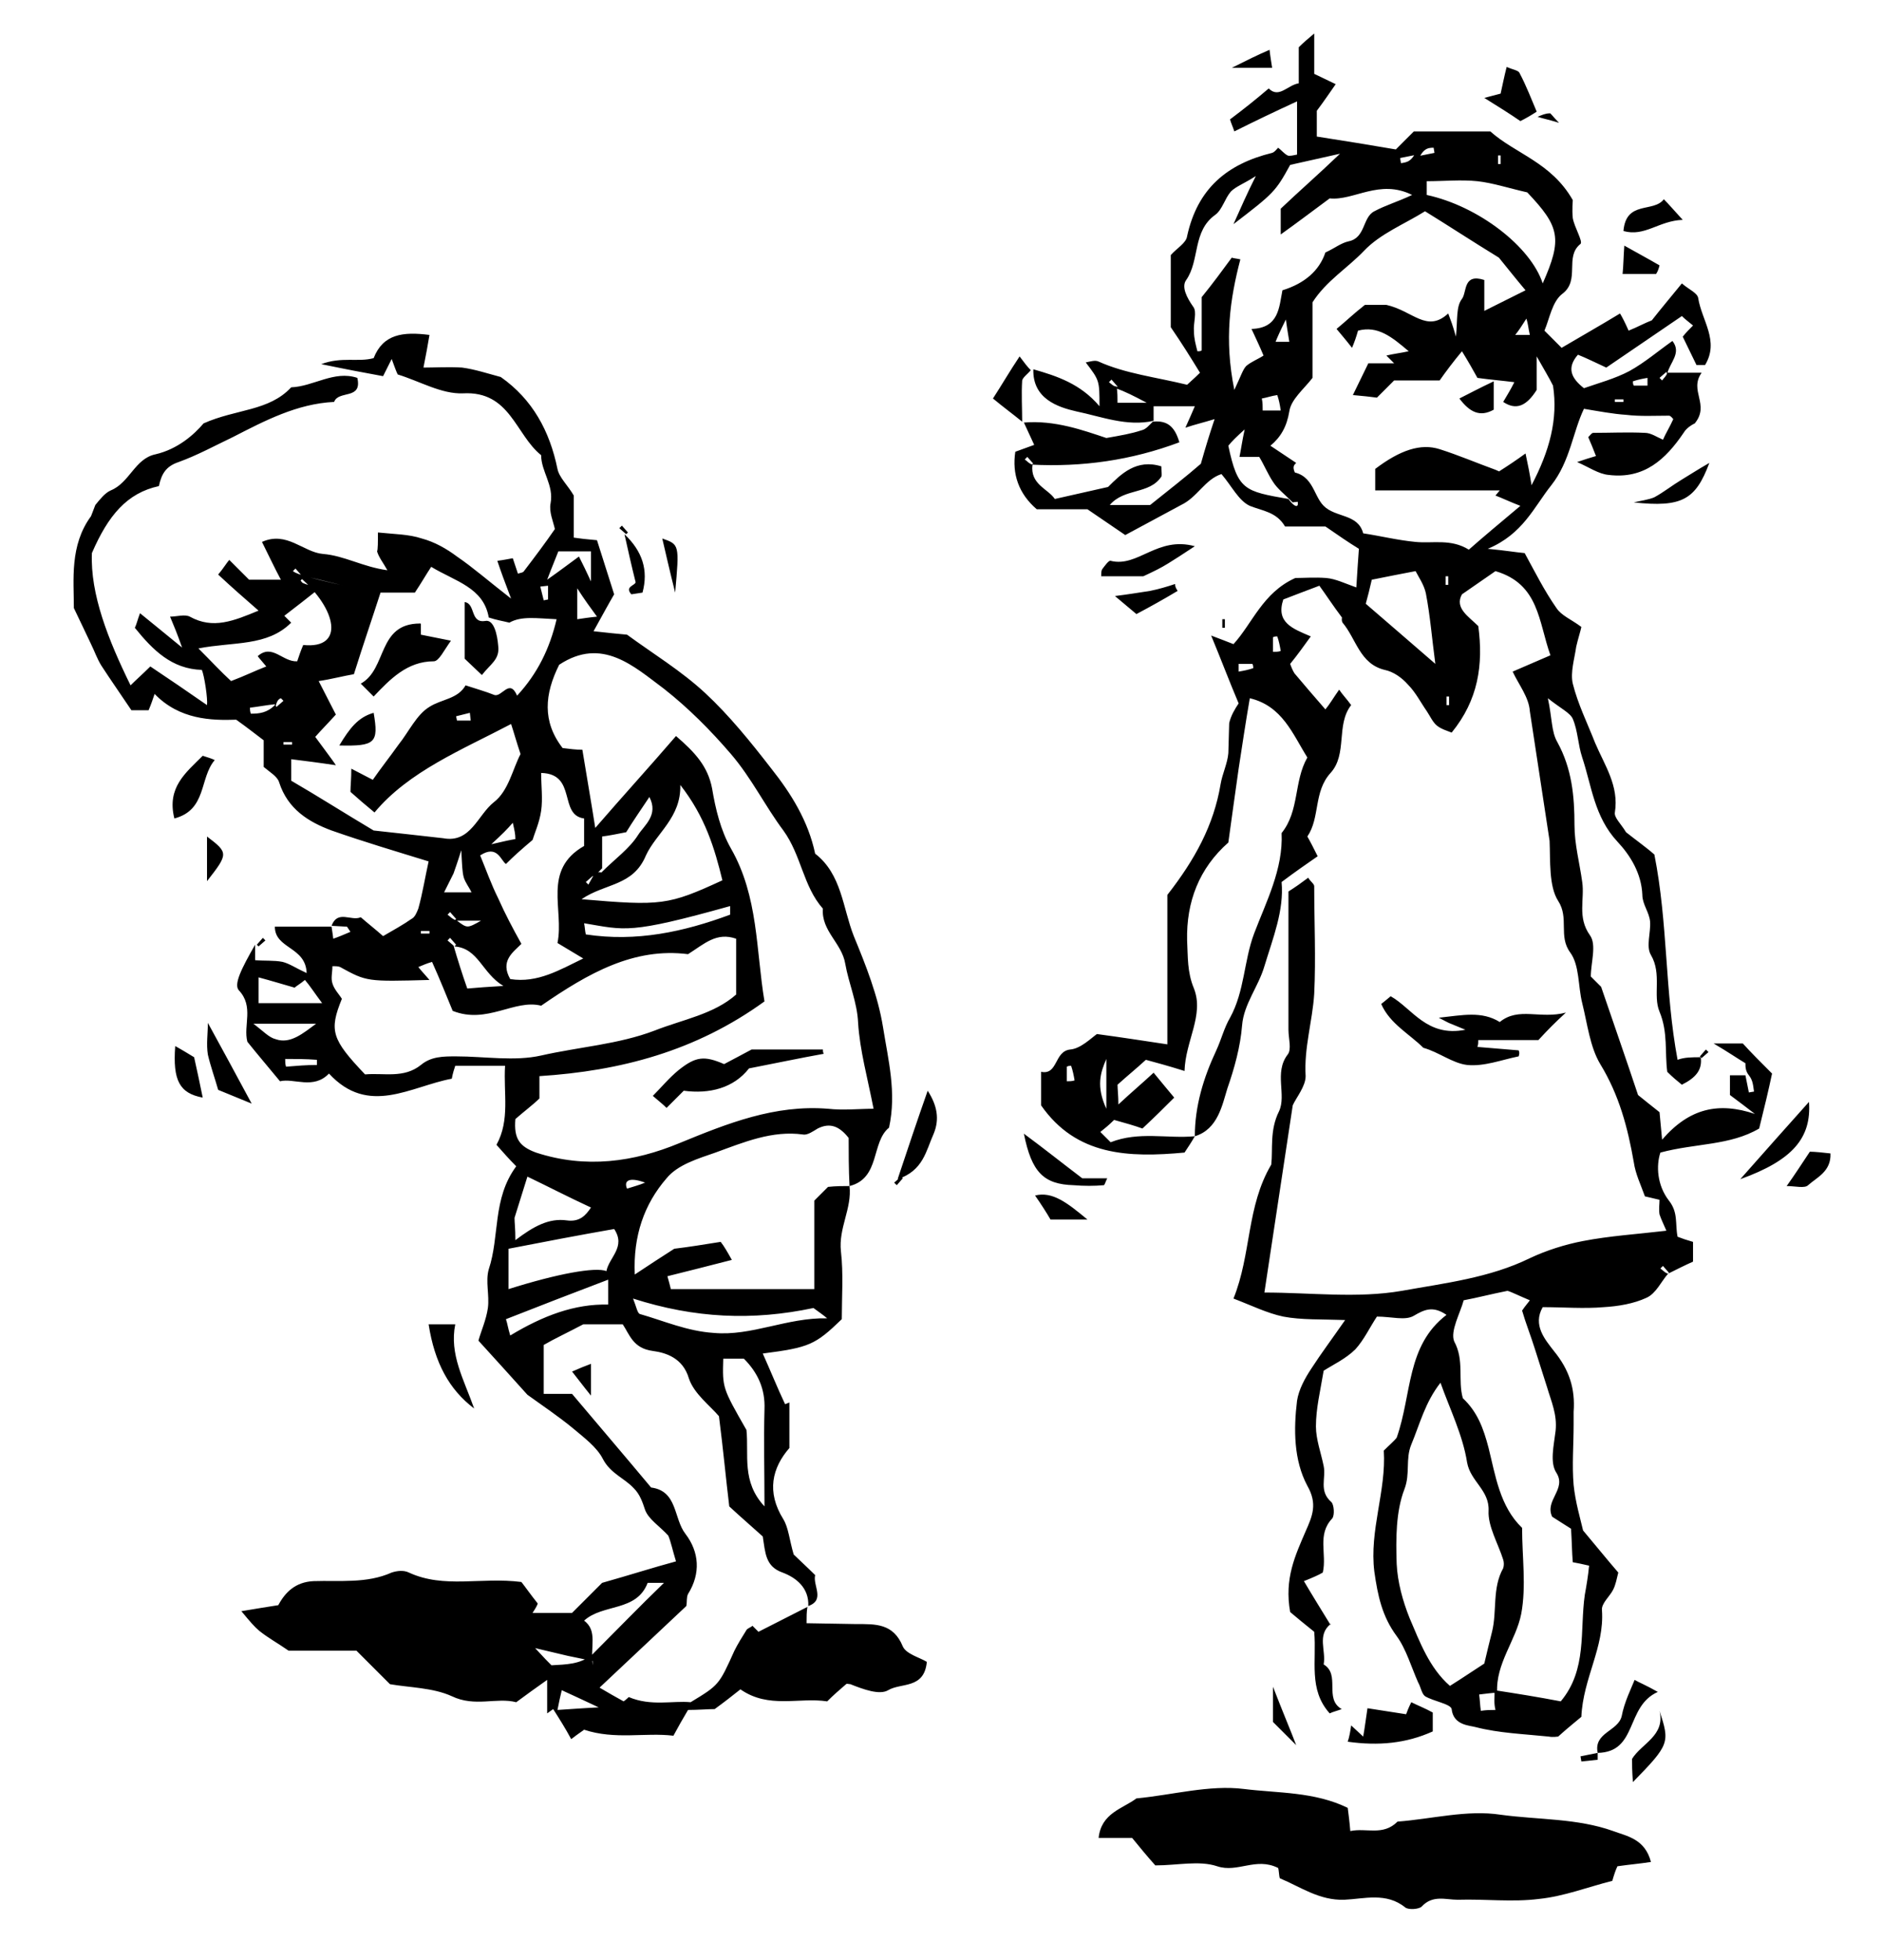 <svg version="1" xmlns="http://www.w3.org/2000/svg" viewBox="0 0 219.1 228.2" enable-background="new 0 0 219.1 228.2"><path d="M98.9 138.1c.3 2.6-1.3 4.9-1 7.6.3 2.6.1 5.3.1 7.9-3.1 3-3.8 3.3-9.2 4 .9 2 1.7 4 2.6 5.9l.5-.2v5.3c-2 2.3-2.7 5.1-.7 8.3.6 1 .7 2.4 1.2 4.1.5.5 1.5 1.4 2.5 2.4-.3 1.2 1.2 2.9-.8 3.6.1-2.1-1.4-3.3-3-3.9-2-.7-2-2.3-2.3-4.2-1.1-1-2.5-2.2-3.9-3.5-.4-3.3-.7-6.6-1.2-10.5-1-1.2-2.9-2.6-3.5-4.4-.7-2.4-2.7-3-4.2-3.2-2.3-.3-2.7-1.9-3.5-3.1h-4.6c-1.9 1-3.4 1.7-4.6 2.4v5.7h3.3c3.2 3.8 6.2 7.3 9.2 10.9 3.1.4 2.6 3.6 4 5.4 1.6 2.1 1.8 4.6.3 7-.2.4-.1.9-.2 1.4-3.3 3.1-6.6 6.2-10.1 9.5 1 .6 1.9 1.1 2.8 1.6.3-.2.6-.5.6-.5 2.6 1.1 5.1.4 7.2.6 3.3-2 3.3-2 5.1-6 .4-.8.9-1.6 1.4-2.4.1-.2.5-.3.7-.5l.7.7 5.7-2.9c-.1.6-.1 1.1-.1 1.9l5.8.1c2.2 0 4.3-.1 5.4 2.6.4.9 2 1.3 2.8 1.8-.3 3.2-3 2.4-4.5 3.3-1 .6-2.9-.1-4.4-.7-.2 0-.4-.1-.5 0-.7.6-1.5 1.3-2.2 2-3.3-.5-6.8.9-10.1-1.4-1 .8-1.9 1.5-3 2.3-.8 0-1.9.1-3.1.1-.6 1-1.1 1.9-1.7 3-3.3-.4-6.8.5-10.4-.7-.1.1-.6.4-1.5 1.1-.7-1.3-1.4-2.4-2.1-3.5l-.7.5v-3.9c-1.4 1-2.4 1.7-3.6 2.6-2.3-.6-4.8.6-7.5-.7-2.2-1-4.9-1-7.2-1.4l-3.9-3.9h-7.9c-1.3-.9-2.4-1.5-3.4-2.3-.6-.5-1.1-1.1-2.1-2.3 1.8-.3 3-.5 4.3-.7.8-1.5 2-2.7 4.1-2.8 3.1-.1 6.2.3 9.1-1 .6-.2 1.4-.3 2 0 4.1 1.9 8.4.5 13.1 1.1.4.5 1.1 1.5 1.9 2.5 0 .1-.2.5-.6 1.1h4.6l3.5-3.5c3.2-.9 6-1.8 8.6-2.5-.4-1.3-.6-2.3-.9-3-1-1.1-2.3-1.9-2.7-3-.3-.9-.6-1.8-1.3-2.5-1.1-1.2-2.7-1.7-3.6-3.4-.7-1.4-2.2-2.5-3.5-3.6-1.7-1.4-3.5-2.6-5.3-3.9-1.8-2-3.6-4-5.7-6.3.3-1.1.9-2.4 1.1-3.8.2-1.5-.3-3.1.1-4.5 1.3-3.9.4-8.2 3.2-12-.8-.8-1.5-1.6-2.3-2.5 1.6-2.9.8-6 1-9.2h-5.8c-.1.3-.3.9-.4 1.5-4.8.9-9.7 4.4-14.3-.6-1.8 1.9-4.1.5-5.7.9-1.4-1.7-2.6-3.1-3.8-4.6-.5-1.9.8-4.1-1-6-.6-.7.3-2.5 1.9-5.3v1.8c1.1.1 2.2 0 3.2.2.8.2 1.5.7 2.8 1.3-.1-3.1-3.7-2.8-3.7-5.4h6.6c.1.7.2 1.3.2 1.4.6-.2 1.3-.5 2-.8l-.4-.6-1.8-.1c.7-1.9 2.3-.5 3.4-1 .8.7 1.7 1.4 2.6 2.2 1.2-.7 2.3-1.3 3.3-2 .4-.2.6-.7.8-1.2.5-1.8.8-3.7 1.2-5.5-3.9-1.2-7.6-2.3-11.3-3.6-2.7-1-5.1-2.5-6.1-5.6-.2-.7-1.1-1.2-1.8-1.8v-3.1c-.8-.6-1.8-1.4-3.2-2.4-2.9.1-6.6 0-9.5-3-.2.6-.4 1.2-.7 1.9h-2c-1.2-1.8-2.4-3.5-3.5-5.2-.5-.8-.8-1.7-1.2-2.5-.6-1.3-1.2-2.5-2-4.2 0-3.3-.5-7.3 2-10.7l.5-1.3c.5-.6 1.1-1.4 1.8-1.7 2.2-.9 2.8-3.7 5.2-4.2 2.6-.6 4.5-2.3 5.6-3.6 3.8-1.7 7.6-1.4 10.2-4.2 2.6-.1 5-2 7.7-1.1.6 2.6-2.2 1.4-2.7 2.8-4.3.2-8.1 2.2-11.8 4.1-2.1 1-4.1 2.1-6.3 2.9-1.5.5-2 1.4-2.3 2.8-3.7.8-5.9 3.4-7.8 7.8-.2 4.8 1.9 10.1 4.5 15.4.7-.7 1.4-1.3 2.3-2.2 2.1 1.4 4.3 2.9 6.6 4.5.1-.7-.3-3.4-.6-4.1-3.5-.1-5.7-2.3-7.8-4.9.2-.4.3-.9.6-1.7 1.5 1.2 2.8 2.3 4.9 4-.6-1.7-.9-2.4-1.4-3.6.8 0 1.7-.3 2.3 0 2.7 1.5 5.1.5 8-.7-1.6-1.4-3.1-2.7-4.7-4.2.6-.7 1-1.4 1.3-1.7l2.3 2.3h3.7c-.8-1.5-1.4-2.8-2.2-4.4 2.9-1.3 4.8 1.2 7.1 1.4 2.5.2 4.6 1.5 7.5 1.9-.5-.9-1-1.5-1.2-2.2.1-.2.1-1.1.1-2.2 1.9.2 3.6.2 5.1.7 1.5.4 2.9 1.2 4.1 2.1 1.9 1.3 3.6 2.8 6.3 4.9-.8-2.1-1.2-3.2-1.6-4.4.8-.1 1.2-.2 1.8-.3l.6 1.8c.2-.1.6-.1.7-.3 1.3-1.7 2.5-3.3 3.6-4.9-.2-.9-.7-2-.5-3 .4-2.1-1.1-3.7-1.1-5.6-3-2.4-3.6-7.5-9.1-7.2-2.5.1-5-1.4-7.6-2.2-.2-.4-.4-1-.7-1.8l-1 2c-2.2-.4-4.3-.8-7.2-1.4 2.4-.9 4.3-.2 6.1-.7 1.1-2.8 3.4-3.1 6.5-2.7-.2 1.2-.4 2.3-.7 3.8 1.3 0 2.9-.1 4.5 0 1.5.2 3 .7 4.5 1.1 3.7 2.6 5.7 6.3 6.6 10.7.2 1 1.2 1.9 1.9 3.1v4.9c.7.1 1.5.2 2.7.3.6 1.9 1.3 4.1 2 6.3-.7 1.2-1.4 2.5-2.4 4.3 1.8.2 2.8.3 3.9.4 3 2.2 6.3 4.2 9.1 6.8 2.8 2.6 5.3 5.7 7.7 8.8 2.3 2.9 4.3 6.1 5.1 9.9 3.1 2.4 3.2 6.3 4.5 9.6 1.4 3.4 2.8 6.9 3.4 10.6.6 3.8 1.6 7.6.7 11.7-2.1 1.7-1 5.9-4.6 6.8-.1-2-.1-3.9-.1-5.6-1.1-1.4-2.2-1.8-3.6-1.1-.5.3-1.2.8-1.7.7-3.6-.5-6.9.9-10.2 2.1-2 .7-4.4 1.4-5.7 3-2.6 3-3.9 6.7-3.7 11.2 1.8-1.2 3.2-2.1 4.6-3 1.7-.2 3.5-.5 5.4-.8.4.5.8 1.2 1.3 2.1-2.7.7-5.1 1.3-7.5 1.9.2.7.3 1.1.4 1.5h16.7v-10.3l1.6-1.6c.9-.1 1.8-.1 2.5-.1zm-29.9-36c.3-.3.7-.7 1-.5 1.6-1.6 3.3-2.8 4.3-4.4.7-1.1 2.4-2.3 1.3-4.4-1 1.5-1.9 2.8-2.7 4.1-1 .2-2 .4-2.8.5v3.7c-.3.3-.7.7-.9 1.1l-.2-.2-.8.7.3.3.5-.9zm-16.1 5.1l.2-.2-.7-.8-.3.3c.3.2.5.5 1.1.7 1.2.9 1.2.9 2.8 0h-3.1zm-20.9-24.3v-.9c-1 .1-2 .3-2.9.4 0 .2 0 .4.1.7 1 0 1.9-.1 2.8-1l.2.2.8-.7-.3-.3c-.3.1-.6.4-.7 1.6zm20.9 27.3l.2-.2-.7-.8-.3.3.7.6c.5 1.7 1 3.3 1.6 5 1.2-.1 2.4-.2 4.2-.3-2.5-1.5-2.9-4.4-5.7-4.6zm16 82.5c2.7-2.7 5.6-5.7 8.4-8.4h-1.9c-1.3 3.4-5.2 2.4-7.4 4.4 1.6 1.2.7 3 1 5.2v-.5l-2.9-.6-3.8-.9c1.1 1.2 1.5 1.6 1.9 2 1.7-.1 3.3-.1 4.7-1.2zm-34-125.5l.2-.2-.7-.8-.3.3c.3.2.5.5 6.9 1.9-1.9-.4-3.7-.9-5.5-1.3-.1 0-.3.3-.5.5 0 0 .2.3.3.3.5.2 1.1.4 1.9.6-1.5 1.2-2.8 2.2-4.1 3.2l.8.8c-2.8 2.8-6.7 2.2-10.8 3 1.6 1.6 2.6 2.7 3.8 3.8 1.6-.6 2.8-1.2 4.1-1.7-.4-.5-.7-.8-1-1.2 1.7-1.5 2.9.7 4.6.6.2-.6.4-1.2.7-1.9 4.9.5 3.9-4.2-.4-7.9zm22 4.7c-.6-3.5-3.9-4.2-6.7-5.9-.6.9-1.1 1.8-1.9 3h-4c-1 3.1-2 6-3.1 9.5-1.2.2-2.7.6-4.1.8.7 1.4 1.4 2.7 2 3.9-.9 1-1.7 1.8-2.4 2.6.2.3 2.1 2.8 2.4 3.3-2-.3-3.6-.5-5.2-.7v2.5c3.1 1.8 6.4 3.9 9.6 5.8 2.8.3 5.4.6 8.1.9 3.2.6 4-2.7 5.9-4.2 1.7-1.3 2.2-3.9 3.1-5.6-.5-1.5-.8-2.6-1.1-3.5-5.7 3-11.9 5.5-15.9 10.3-1.1-.9-1.9-1.6-2.8-2.4 0-.7.1-1.5.1-2.7l2.5 1.3c.9-1.3 2-2.7 3-4.1 1.2-1.5 2.1-3.5 3.6-4.4 1.4-.9 3.3-.9 4.2-2.5 1.2.4 2.3.7 3.3 1.1.9.4 1.8-2 2.7.1 2.4-2.6 3.8-5.5 4.6-8.9-2.3-.1-4.1-.4-5.5.4-.8-.2-1.5-.3-2.4-.6zm3.1 58.4c-.2 2.3.5 3.2 2.4 3.9 5.8 1.9 11.4 1.1 16.7-1.1 5.6-2.3 11.1-4.5 17.3-4 1.8.2 3.6 0 5.3 0-.7-3.6-1.6-6.8-1.8-10-.1-2.4-1.1-4.6-1.5-6.9-.4-2.4-2.8-3.8-2.6-6.4-2.3-2.6-2.5-6.2-4.6-9.1-2.1-2.8-3.7-6.1-6.1-8.9-2.4-2.8-5-5.4-7.8-7.6-3.5-2.6-7.2-6.1-12.2-2.8-1.7 3.4-2 6.6.4 9.7.8.1 1.6.2 2.3.2.5 3.1 1 5.9 1.5 9.1 3.2-3.7 6.3-7.1 9.4-10.7 2.2 1.9 3.7 3.5 4.2 6.1.4 2.4 1 4.9 2.2 7 3.2 5.6 2.9 11.8 3.9 17.8-8 5.8-16.8 8.1-26.2 8.7v2.6c-.7.7-1.9 1.6-2.8 2.4zm-17.5-5.2c2.2-.2 4.5.5 6.5-1.1 1.2-1 2.6-1 4.1-1 3.3 0 6.8.6 9.9-.1 4.4-1 9-1.3 13.2-2.9 3.3-1.3 6.9-1.9 9.5-4.2v-6.5c-2.3-.8-3.7.6-5.6 1.8-6.3-.8-11.6 2.2-17.1 6-3.1-.8-6.3 2.2-10.3.6-.7-1.7-1.5-3.7-2.4-5.7-.7.2-1.1.4-1.6.6.4.5.7.8 1.3 1.5-7.3.2-7.3.2-10.4-1.5-.2-.1-.5-.1-.9-.1 0 .7-.2 1.4 0 2 .2.7.8 1.3 1.1 1.8-1.5 3.7-1.2 4.7 2.7 8.8zm25.5-29.8c-3-.4-.8-5.2-5-5.3 0 1.5.2 3 0 4.4-.2 1.4-.8 2.7-1 3.4-1.3 1.1-2.2 1.9-3.1 2.8-.6-.4-1-2.3-3-1 .7 1.7 1.3 3.4 2.1 5 .8 1.8 1.7 3.5 2.7 5.3-1 1-2.5 2-1.3 4.1 3.2.5 5.8-1.1 8.5-2.4l-3-1.8c.8-3.9-1.8-8.5 3.1-11.3v-3.2zm-.3 9.4c9.3.8 10.1.7 16.4-2.2-.9-3.7-2-7.4-4.9-11.1.1 3.8-2.8 5.6-4 8.2-1.5 3.6-4.7 3.2-7.5 5.1zm-8.5 45.4c5.7-1.8 10.1-2.6 11.4-2.1.3-1.6 2.3-2.8.9-4.9-4 .7-8.2 1.5-12.3 2.3v4.7zm29.8 25.3c0-4.1-.1-7.7 0-11.3.1-2.4-.8-4.3-2.4-5.9h-2.4c-.1 3.4-.1 3.4 2.7 8.3.3 2.9-.6 6 2.1 8.9zm-15.3-24.2c.4 1 .5 1.7.8 1.8 2.8.8 5.5 2 8.6 2.2 4.4.4 8.5-1.8 13.2-1.7-.6-.5-1.2-.9-1.6-1.2-7.1 1.5-13.8 1.2-21-1.1zm-13.7-6.8c2.1-1.6 3.9-2.6 6-2.3 1.5.2 2.2-.6 2.8-1.5-2.6-1.2-4.9-2.4-7.4-3.6l-1.5 4.8c0 .6.1 1.2.1 2.6zm-.6 11.1c3.8-2.3 7.5-3.7 11.4-3.6v-2.9c-4.2 1.6-8.1 3.1-11.9 4.6.2.6.2.9.5 1.9zm25.6-50c-11.8 3.3-12.2 2.8-17 2 .1.5.1.9.2 1.3 5.9.9 11.4-.3 16.8-2.3v-1zm-47.5 11.3c-.9-1.2-1.4-2-2-2.7-.6.5-1 .7-1.2.9-1.4-.4-2.7-.8-4.2-1.2v3h7.4zm-.7 2.4h-7.3c1.2.9 1.8 1.6 2.6 1.8 1.7.6 3.2-.7 4.7-1.8zm28.2-55c-.3.8-.7 1.7-1.3 3.3 1.7-1.2 2.6-1.9 3.7-2.7.5 1 .8 1.6 1.4 2.9v-3.5h-3.8zm-10.1 39.7c-.3-.6-.7-1.1-.9-1.7-.2-.7-.2-1.5-.3-3.2-.5 1.6-.7 2.1-.9 2.7l-1.1 2.2h3.2zm10 95.2c1.6-.1 2.8-.2 4.8-.3-1.9-.9-3-1.4-4.3-2-.2.8-.3 1.3-.5 2.3zm2.3-130.6v3.6c.7-.1 1.3-.2 2.3-.3-.8-1.1-1.4-1.9-2.3-3.3zm-34 54.8c0 .3 0 .6.1.9 1.2-.1 2.4-.2 3.6-.2v-.6c-1.3-.1-2.5-.1-3.7-.1zm41.9 14.4c-1.9-.7-2.5-.2-2.1.7.6-.2 1.4-.4 2.1-.7zm-15.4-41.9c-.7.8-1.2 1.3-2.5 2.5 1.7-.4 2.2-.5 2.8-.6 0-.6-.1-1-.3-1.9zm4.1-27.6l-.9.1.4 1.6.5-.1v-1.6zm-9 15.7l-.1-.9-1.6.4.1.5h1.6zm-21.8 2.5v.3h1v-.3h-1zm16 22v.3h1v-.3h-1zM198 123.1c.2 1.5-.6 2.4-2.2 3.2-.5-.4-1.1-.9-1.7-1.5-.3-2.3.1-4.6-.9-7-.8-1.9.3-4.4-1-6.6-.6-1 0-2.6-.1-3.9-.1-1.1-.9-2-.9-3.1-.1-2.5-1.4-4.6-2.9-6.2-2.7-2.9-3-6.5-4.1-9.8-.5-1.5-.5-3.1-1.1-4.5-.3-.7-1.4-1.2-2.9-2.4.5 2.3.4 3.9 1.1 5.1 1.7 3.1 2 6.3 2 9.7 0 2.2.6 4.4.9 6.6.3 2-.6 4.1.9 6.2.8 1.1.1 3.2.1 4.8l1.2 1.2c1.5 4.4 2.8 8.1 4.3 12.6.5.4 1.6 1.3 2.5 2l.3 3.2c3.2-3.7 6.6-4.4 10.8-3-.9-.7-1.7-1.3-2.9-2.2v-2.3h2.3-.5l.4 2 .6-.1c-.1-.6-.1-1.3-.6-1.9-.4-.5-.4-1-.4-1.4-1-.6-2-1.3-3.7-2.3h3.4c.9 1 2.1 2.2 3.4 3.5-.4 1.9-.9 4-1.5 6.4-3.4 2-7.4 1.7-11.5 2.8-.5 1.5-.4 3.8 1 5.6 1.1 1.4.7 2.7 1 4.2.5.2 1.1.4 1.8.6v2.3c-.9.4-1.9.9-2.9 1.4l.1-.1-.7-.8-.3.3c.3.2.5.5.9.6-.8.9-1.4 2.3-2.5 2.8-1.5.7-3.3 1-5 1.1-2.3.2-4.7 0-7.1 0-1.2 2.1.3 3.8 1.3 5.1 1.8 2.2 2.5 4.4 2.3 7.1v1.5c0 2.3-.2 4.7 0 7 .2 2 .8 4 1.1 5.3 1.6 1.9 2.8 3.4 4.1 4.9-.2.8-.3 1.4-.6 2-.4.8-1.4 1.6-1.3 2.4.3 4.3-2.2 7.9-2.4 12.4-.7.6-1.6 1.3-2.7 2.3-.1 0-.6.1-1.1 0-2.9-.3-5.8-.4-8.5-1.1-.7-.2-2.6-.2-2.8-2.1-.1-.6-2.1-.9-3.1-1.5-.4-.3-.5-1.1-.8-1.6-.8-1.8-1.4-3.9-2.5-5.4-1.7-2.3-2.2-4.7-2.6-7.5-.6-4.8 1.4-9.4 1.1-14.1.6-.6 1.2-1.1 1.5-1.5 1.8-5.1 1.1-10.7 5.8-14.3-1.6-1.1-2.6-.6-3.8.1-1 .6-2.6.1-4.3.1-.8 1.2-1.5 2.7-2.5 3.8-1.1 1.1-2.6 1.8-3.7 2.5-.4 2.4-.9 4.4-.9 6.5 0 1.5.6 3.1.9 4.6.3 1.4-.6 2.9.9 4.2.3.3.4 1.5.1 1.9-1.8 1.9-.6 4.1-1.1 6.3-.5.3-1.2.6-2.2 1 1 1.7 2 3.3 3.1 5.1 0-.3.1-.1 0-.1-1.6 1.3-.5 3.1-.8 4.7 2 1.2 0 4 2.1 5.2-.5.2-1 .3-1.4.5-2.5-2.8-1.5-6.1-1.8-9.5-1-.8-2.1-1.7-2.8-2.3-.7-3.9.6-6.6 1.8-9.4.8-1.8 1.4-3.2.2-5.3-1.6-3-1.6-6.6-1.2-9.9.2-1.3.9-2.6 1.7-3.8 1.1-1.7 2.3-3.3 3.9-5.6-2.8-.1-5.1 0-7.2-.4-1.9-.4-3.7-1.3-5.8-2.1 2.1-5.2 1.5-10.7 4.4-15.6.2-1.8-.2-4 .9-6.2.9-1.9-.6-4.5 1-6.6.5-.6.1-1.9.1-2.9v-16.1c.8-.5 1.5-1 2.3-1.6.3.5.7.7.7 1 0 4.2.2 8.3 0 12.5-.2 3.2-1.2 6.3-1 9.6 0 1.2-1.1 2.5-1.5 3.4l-3.3 21.8c5.4 0 10.8.7 16-.2 5-.9 10.2-1.5 14.9-3.8 1.9-.9 4.1-1.6 6.2-2 3.1-.6 6.3-.8 9.7-1.2-.3-.7-.6-1.3-.8-1.9-.1-.6 0-1.2 0-1.7-.8-.2-1.3-.3-1.7-.4-.5-1.4-1.1-2.6-1.3-4-.7-4-1.7-7.8-3.9-11.4-1.2-2-1.5-4.7-2.1-7.1-.5-2-.3-4.4-1.4-5.9-1.4-1.9-.1-4-1.4-6-1.1-1.7-.9-4.7-1-7l-2.3-15.1c-.1-1.6-1.3-3.1-2-4.6l4.4-1.9c-1.4-3.9-1.3-8.3-6.4-9.8-1 .7-2.3 1.6-3.9 2.7-.9 1.6.8 2.6 1.9 3.7.6 4.5 0 8.6-3.1 12.4-.5-.2-1.2-.4-1.7-.8s-.8-1.1-1.2-1.7c-.7-1-1.3-2.2-2.2-3.1-.7-.8-1.7-1.5-2.7-1.7-2.9-.7-3.3-3.6-4.9-5.5-.2-.3 0-1 0-.5-1.2-1.6-1.9-2.7-2.7-3.8-1.6.6-2.9 1.1-4.2 1.6-.9 2.7 1.1 3.4 3.2 4.3-.8 1.1-1.5 2.1-2.4 3.2.1.3.3.8.5 1.1 1.1 1.3 2.2 2.6 3.6 4.2.5-.6.9-1.3 1.6-2.3.4.6.9 1.1 1.4 1.8-1.8 2.3-.4 5.7-2.4 7.9s-1.2 5.2-2.7 7.4c.4.7.7 1.3 1.2 2.3-1.3.9-2.6 1.8-4.2 3 .3 3.3-1 6.5-2 9.8-.7 2.4-2.4 4.4-2.6 6.9-.2 2.5-.9 5-1.7 7.3-.6 1.9-1.1 4.8-3.8 5.6 0-3.5 1-6.8 2.5-10 .6-1.3.9-2.6 1.6-3.8 1.7-3.1 1.6-6.6 2.8-9.8 1.4-3.7 3.4-7.5 3.2-11.7 2.1-2.6 1.4-6 3-8.8-1.7-2.7-2.9-6-6.7-6.9-.5 2.9-.9 5.6-1.3 8.2-.4 2.8-.8 5.7-1.2 8.6-3.4 3-4.9 6.9-4.8 11.4.1 1.9 0 3.7.8 5.6 1.2 3.1-1 6.1-1.1 9.6-1.9-.6-3.4-1-4.5-1.3-1.2 1.1-2.2 1.9-3.3 2.9 0 .5.1 1.3.1 2.3 1.5-1.4 2.7-2.4 4.1-3.7 1 1.2 1.8 2.2 2.4 2.9-1.1 1.1-2.2 2.2-3.7 3.6-.8-.3-2.2-.7-3.3-1-.6.6-1.1 1-1.6 1.4l1.2 1.2c3.3-1.3 6.6-.4 9.8-.7-.4.7-.8 1.3-1.2 1.9-6.5.6-12.6.4-16.7-5.5v-3.9c2 .4 1.5-2.4 3.4-2.6 1.2-.1 2.4-1.3 3.1-1.8 3 .4 5.5.8 8.2 1.2v-17.4c3.2-4.1 5.4-8.1 6.2-12.9.2-1.2.8-2.4.9-3.6l.1-3.5c.2-.9.7-1.7 1.1-2.3-1.1-2.6-2-5-3.2-7.9 1.1.4 1.8.7 2.6 1 2.2-2.4 3.4-6 7.2-7.7.9 0 2.3-.1 3.6 0 1.1.1 2.1.6 3.5 1.1.1-1.6.2-3.2.3-4.5-1.3-.8-2.3-1.5-3.9-2.6h-4.7c-1-1.7-2.6-1.8-4.1-2.4-1.3-.6-2.1-2.3-3.3-3.7-1.9.6-2.8 2.7-4.7 3.6l-6.5 3.5-4.4-3h-5.9c-2.1-1.8-2.9-4.1-2.5-6.7l2.2-.8-1.2-2.6c3.6-.3 6.9.9 9.6 1.8 1.7-.3 2.9-.5 4.1-.9.5-.1.9-.6 1.3-1 1.8-.2 2.6.7 3.1 2.4-5.6 2.1-11.3 2.9-17.2 2.6 0 0 .1-.1.2-.1l-.7-.8-.3.3c.3.2.5.5.9.6-.3 2.3 1.8 2.8 2.6 4l6.2-1.4c1.5-1.5 3.3-3.3 6.2-2.4 0 .6.1 1 0 1.2-1.4 2.1-4.3 1.3-6 3.3h4.7c2-1.6 4.3-3.4 5.9-4.8.6-2.1 1-3.4 1.6-5.2-1.3.4-2.2.6-3.4 1 .5-1.1.8-1.8 1.1-2.5h-4.8v1.7c-3.1.7-6.1-.5-9-1.1-2.2-.5-5.1-1.5-5-4.9 2.8.8 5.5 1.7 7.7 4.3 0-3 0-3-1.6-5.1.5-.1 1.1-.3 1.5-.1 3.1 1.4 6.6 1.8 10.3 2.7.2-.2.8-.7 1.5-1.4-1.1-1.8-2.1-3.4-3.4-5.3v-8.4c.7-.8 1.8-1.4 1.9-2.2 1.2-5.5 4.6-8.4 9.9-9.7.3-.1.5-.4.7-.6.4.3.7.7 1.1.9.2.1.6 0 1.1-.1v-6.2c-2.6 1.2-4.9 2.3-7.3 3.5-.2-.6-.4-1-.5-1.4 1.6-1.2 3.1-2.4 4.5-3.6 1.2 1.2 2.2-.4 3.5-.6v-4.2c.6-.6 1.1-1 1.8-1.6v4.7c.8.4 1.5.7 2.5 1.2-.7 1-1.3 1.9-2.2 3.1v3c3.2.5 6.3 1 9.2 1.5l2.1-2.1h8.9c2.9 2.6 7.1 3.6 9.6 8 0 .1-.1 1.1 0 2.1.2 1.1 1.2 2.7.9 3-1.9 1.5 0 4.2-2.1 5.8-1.2.9-1.5 2.9-2.1 4.3l2 2c2.2-1.3 4.5-2.6 6.8-4 .3.5.6 1.1 1 2 1-.4 1.9-.9 2.7-1.2 1.1-1.4 2.2-2.7 3.5-4.3.8.7 1.8 1.1 1.9 1.7.4 2.6 2.5 5 .8 7.8h-1l-1.6-3.3c.4-.5.8-.9 1.2-1.3-.5-.4-1-.8-1.3-1.1l-8.8 6c-1.3-.6-2.3-1.1-3.3-1.5-1.4 1.6-.7 2.8.7 3.9 1.7-.6 3.6-1.1 5.3-2 1.8-1 3.3-2.3 5-3.5 1.1 1.4-.3 2.5-.6 3.8 0 0-.1-.1-.1-.2l-.8.7.3.3c.2-.3.5-.5.6-.9h4c-1.5 2.1 1 3.7-.8 5.9 0 0-.9.4-1.3 1.1-2.1 3.1-4.6 5.4-8.7 4.9-1.2-.1-2.3-.9-3.7-1.5.9-.3 1.5-.5 2.2-.7-.3-.8-.6-1.5-.9-2.2.3-.3.4-.5.6-.5 2 0 4-.1 6 0 .7 0 1.4.5 2.1.8.3-.7.8-1.5 1.2-2.4-.1-.1-.3-.4-.5-.4-1.7 0-3.3.1-5-.1-1.5-.1-3.1-.4-4.9-.7-1.3 2.7-1.6 6.1-3.8 8.9-2 2.5-3.3 5.7-7.4 7.4 2.1.2 3.2.4 4.3.5 1.2 2.2 2.3 4.4 3.7 6.4.6.9 1.7 1.3 2.9 2.2-.1.5-.4 1.4-.6 2.3-.2 1.4-.7 3-.4 4.3.6 2.4 1.7 4.6 2.6 6.9 1.1 2.6 2.8 5 2.3 8.1-.1.6.7 1.3 1.3 2.3 1 .8 2.4 1.8 3.3 2.6 1.6 8.1 1.2 15.9 2.7 23.9.8-.3 1.7-.3 2.7-.3zm-33-104.2v-.9l-2 .4.1.6c.6-.1 1.3-.1 1.9-1.7v.9l2-.4-.1-.6c-.7 0-1.3.1-1.9 1.7zm-35.1 26.3l.2-.2-.7-.8-.3.3c.3.2.5.5.9.5.1.7.1 1.3.1 1.9h3.4c-1.5-.8-2.5-1.3-3.6-1.7zm20.1 12.9c1 1.4 2 1.4-.3-3.2 3.2 0 3.1 2.7 4.4 4 1.4 1.4 4 .9 4.6 3.2 2 .3 4 .8 6.1 1 2 .2 4.1-.4 6.2.9 1.7-1.5 3.5-3 6-5.1-1.3-.5-2.1-.9-2.9-1.2l.5-.6h-14.5v-2.5c2.9-2.2 5.3-3 7.5-2.3 2.2.7 4.3 1.6 6.5 2.4.2.1.5.2.4.2 1.1-.7 2-1.3 3.1-2.1.3 1.4.5 2.4.7 3.7 2.1-4 3.1-7.7 2.5-11.6-.5-1-1-1.8-1.9-3.4v3.9c-1.2 1.9-2.4 2.4-3.9 1.4.4-.7.8-1.3 1.3-2.3-1.6-.2-2.9-.3-4.3-.5-.5-.9-1-1.8-1.8-3.1-1 1.2-1.9 2.4-2.6 3.4h-5.3l-2 2c-.8-.1-1.6-.2-2.8-.3l1.8-3.7h3l-.9-.9c.8-.2 1.7-.3 2.6-.5-2-1.7-3.6-3-5.9-2.4-.2.7-.4 1.3-.7 2-.7-.9-1.3-1.6-1.8-2.2 1.1-.9 1.9-1.7 3.3-2.8h2.5c3.1.7 4.7 3.3 7.2 1 .3.8.5 1.3.9 2.7.2-2 0-3.5.7-4.4.6-.8.1-3 2.6-2.2v3.6l4.8-2.4c-1.1-1.3-2.2-2.7-3.1-3.8-3.1-1.9-6-3.8-8.6-5.4-2.4 1.5-5.2 2.6-7.1 4.6-1.9 2-4.4 3.5-6 6v8.8c-1 1.3-2.5 2.5-2.7 3.9-.3 1.8-1 3-2.2 4l3 2c-.5.5-.7.7 2 4.5-1 0-2 0-2.4.1-1-1-1.8-1.6-2.3-2.4-.6-.9-1-1.9-1.6-2.9h-2.3c.2-1 .3-1.8.6-3.2-1 .9-1.5 1.4-1.9 1.9 1.1 5.2 1.9 5.3 7 6.2zm24 138.7c2.6.4 5.1.8 7.7 1.3 3.1-3.7 2.2-8.2 2.8-12.4.2-1.1.4-2.3.5-3.4-.9-.2-1.3-.3-1.9-.4-.1-1.2-.1-2.3-.2-3.9-.5-.3-1.4-.9-2.2-1.4-.9-1.9 1.7-3.2.5-5.1-.8-1.2-.3-3.2-.1-4.9.2-1.9-.5-3.4-1-5.1l-1.4-4.4c-.5-1.6-1.1-3.1-1.5-4.5.4-.6.7-.9.9-1.2-1.2-.5-2.2-1-2.6-1.1-2 .4-3.5.8-5.1 1.1-.4 1.5-1.6 3.6-1.1 4.8 1.2 2.2.4 4.5 1 6.6 1.7 1.6 2.4 3.5 3 5.8.8 3.2 1.3 6.8 3.9 9.3 0 3.4.5 6.8-.1 10-.6 3.1-3 5.8-2.8 9.2-.6 0-1.2.1-2.1.2.1.7.1 1.3.2 1.9.7-.1 1.1-.1 1.7-.1-.2-.8-.1-1.4-.1-2.3zm-6.3-35.8c-1.8 2.3-2.4 4.8-3.4 7.2-.7 1.7-.1 3.4-.8 5.2-1 2.6-1 5.8-.9 8.7.1 2.1.7 4.3 1.5 6.3 1.2 2.8 2.3 5.8 4.7 7.9 1.6-1 2.9-1.9 4-2.6.3-1.3.6-2.5.9-3.7.6-2.4 0-5.1 1.3-7.4.1-.3.1-.7 0-1-.6-1.9-1.8-3.9-1.7-5.7.1-2.4-2.1-3.4-2.5-5.6-.5-3.2-2-6.2-3.1-9.3zm-24.3-131c.3.1.6.1 1 .2-1.2 4.6-1.9 9.3-.7 15.2.8-1.7 1-2.4 1.4-2.8.6-.5 1.4-.8 2-1.2-.5-1.2-.9-2-1.4-3.1 3.2-.1 3.2-2.5 3.6-4.5 2.6-.8 4.3-2.3 5-4.4 1.1-.5 1.8-1.1 2.7-1.3 2-.4 1.6-2.8 3-3.5 1.3-.7 2.7-1.1 4.4-1.9-3.8-1.9-6.8.7-9.6.4-1.9 1.4-3.6 2.7-5.7 4.2v-3c2.1-2 4.4-4 6.9-6.4-2.2.5-4 .9-5.8 1.3-1.7 3.1-1.9 3.3-6.6 6.9.9-2 1.5-3.4 2.6-5.6-1.4.9-2.3 1.2-2.9 1.8-.7.8-1 2.1-1.8 2.7-2.7 1.9-1.8 5.3-3.4 7.6-.6.8.1 2.1.8 3.1.5.6 0 1.9.1 2.9 0 .8.2 1.5.4 2.3.2 0 .4 0 .5-.1v-6.2c1.3-1.6 2.4-3.1 3.5-4.6zm34.4-7.6c-2.2-.5-4-1.1-5.8-1.3-1.9-.2-3.9 0-5.9 0v1.6c6 1.3 12.1 6 13.5 10.3 2.3-5.2 2-6.6-1.8-10.6zm-10.7 54.9c-.4-3-.6-5.6-1.1-8.2-.2-1-.9-2-1.2-2.6-1.6.3-3.1.6-5.1 1-.2.9-.5 2.1-.7 2.8 2.8 2.4 5.2 4.5 8.1 7zm-38.3 46c-.7 1.6-1.2 3.2 0 5.8v-5.8zm18.2-75.5h2.1c-.1-.7-.2-1.2-.4-1.8-.7.1-1.2.3-1.8.4.1.5.1.9.1 1.4zm1.5-8h1.6c-.1-.7-.2-1.1-.4-2.6-.7 1.4-1 2.1-1.2 2.6zm29.6-.8c-.2-.9-.2-1.3-.4-1.9-.5.8-.9 1.4-1.3 1.9h1.7zm13.7 5.9v-.9c-.6.1-1.1.2-1.7.4 0 .2 0 .3.1.5h1.6zm-43.6 31c.3 0 .6 0 .9-.1-.1-.6-.2-1.1-.4-1.7-.2 0-.3 0-.5.1v1.7zm-4 1.4v.9c.6-.1 1.1-.2 1.7-.4 0-.2 0-.3-.1-.5h-1.6zm-20 48.6c.3 0 .6 0 .9-.1-.1-.6-.2-1.1-.4-1.7-.2 0-.3 0-.5.1v1.7zm50.5-107.8h-.3v1h.3v-1zm14.3 28.7v-.3h-1v.3h1zm-20.7 21.3h.3v-1h-.3v1zm.4 13h-.3v1h.3v-1zM148.8 217.5c-2.6-1.3-4.7.6-7.1-.2-2.1-.7-4.6-.1-7.2-.1-.9-1-1.8-2.1-2.7-3.2h-3.9c.3-2.9 2.8-3.4 4.4-4.6 4.2-.4 8.5-1.6 12.5-1.1s8.2.3 12.1 2.2c.1.8.2 1.5.3 2.7 1.9-.4 3.8.6 5.5-1.1 4-.3 8.1-1.4 12-.8 4.4.6 8.9.4 13.1 1.9 1.6.6 3.7.9 4.4 3.6-1.3.2-2.5.3-3.9.5-.2.4-.4 1-.6 1.7-2.8.7-5.6 1.8-8.5 2.1-3.1.4-6.3 0-9.5.1-1.4 0-2.9-.6-4.2.8-.3.3-1.5.4-1.9.1-2.2-1.8-4.8-1-7.1-.9-2.9.1-5.1-1.5-7.5-2.5-.1-.2-.1-.9-.2-1.2zM176.8 123c-2 .4-4 1.2-6 1-1.7-.2-3.3-1.5-5.1-2-1.6-1.6-3.9-2.8-4.9-5.1.4-.3.6-.5 1.1-.9 2.5 1.4 4.2 4.8 8.7 3.9l-1.7-.7c-.3-.1-.6-.3-1.4-.7 2.8-.3 5-.8 7.1.5 2.2-1.8 4.7-.3 7.7-1.1-1.3 1.2-2 1.9-3.2 3.2h-7c0 .3 0 .5-.1.8l4.8.4c.1.2.1.4 0 .7zM157.3 200.9l1.4 1.3c.2-1.1.3-2 .5-3.3l4.5.7c.1-.3.3-.8.6-1.4.8.4 1.6.7 2.5 1.2v2.2c-3.1 1.4-6.3 1.7-9.9 1.2.2-.6.3-1.2.4-1.9zM49.9 154.2h3.1c-.7 3.5 1 6.4 2.2 9.8-2.9-2.2-4.6-5.3-5.3-9.8zM202.6 137.3c3-3.4 5.5-6.2 8-9 .3 4.2-1.9 6.8-8 9zM139.1 63.6c-1.5 1-2.3 1.5-3.1 2-.8.5-1.6.9-2.9 1.5h-4.9c0-.3 0-.6.1-.8.3-.4.8-1.1 1-1 3.2.8 5.4-2.9 9.8-1.7zM119.2 132c2.3 1.7 4.3 3.3 6.8 5.2h2.9c-.2.4-.3.8-.4.8-1.1.1-2.3.1-3.5 0-3.5-.1-4.9-1.5-5.8-6zM104.5 137.3c1.2-3.6 2.3-6.9 3.5-10.3 1.1 1.7 1.4 3.3.7 5-.9 2-1.2 4.3-4.2 5.3zM25 88.5c-1.8 2.1-.9 5.8-4.7 6.8-.9-3.6 1.3-5.3 3.3-7.3.6.2 1 .3 1.4.5zM178.9 13c-.6.4-1.3.8-1.9 1.1-1.3-.9-2.6-1.7-4.2-2.7l1.9-.5c.2-.9.4-1.9.7-3.1.7.3 1.4.4 1.5.7.8 1.5 1.4 3.1 2 4.5zM29.3 128.5l-3.9-1.6c-.4-1.4-.9-2.8-1.2-4.1-.2-1.2 0-2.5 0-3.7 1.6 2.9 3.1 5.7 5.1 9.4zM186 204.1c-.5-2.4 2.4-2.5 2.8-4.3.3-1.6 1.1-3.2 1.5-4.2.5.3 1.3.6 2.7 1.4-3.8 1.7-2.3 7-7 7.1zM199 53.9c-1.6 4.3-3.2 5.2-8.8 4.6.8-.2 1.7-.3 2.4-.6 1.1-.6 2.1-1.4 3.1-2 1-.6 1.9-1.2 3.3-2zM119 49.1c-1.1-.9-2.2-1.7-3.4-2.7 1.1-1.7 1.9-3.1 3.1-4.9.6.8.9 1.2 1.3 1.6-.3.4-.9.8-1 1.2-.1 1.6 0 3.2 0 4.8zM189 26.9c.3-3.6 3.5-2.1 4.7-3.7.6.6 1.1 1.2 2.2 2.4-2.8.1-4.4 2-6.9 1.3zM20.4 121.8c.9.5 1.7 1 2.2 1.3.4 1.8.7 3.2 1 4.7-2.7-.5-3.5-2-3.2-6zM190.1 207.5c-.1-1.4-.1-2-.1-2.7 1.1-1.8 3.9-2.7 3.2-5.6 1.2 3.7 1.2 3.9-3.1 8.3zM208 138.1c1-1.4 1.7-2.5 2.7-4 .6 0 1.5.1 2.4.2.1 2.1-1.6 2.8-2.6 3.7-.4.4-1.5.1-2.5.1zM137.1 68.8c-1.5.9-3.1 1.8-4.8 2.7l-2.5-2.1c1.6-.2 2.8-.4 4.1-.6 1-.2 2-.5 2.9-.8 0 .3.1.5.3.8zM126.6 142h-4.3c-.4-.7-1.1-1.8-1.8-2.8 2-.5 3.7.8 6.1 2.8zM192.8 31.9h-3.9c.1-1 .1-1.9.2-3.3 1.6.9 2.9 1.6 4.1 2.3-.1.4-.2.7-.4 1zM148.2 196.4c1.2 3.1 2.1 5.2 2.7 6.8l-2.7-2.7v-4.1zM72.7 62.2c2.1 2 2.8 4.2 2.1 6.8l-1.3.2c-.8-.9.4-1 .5-1.4-.5-2-.9-3.8-1.3-5.6zM24.1 102.6v-5.2c2.5 1.9 2.5 2 0 5.2zM78.6 69c-.7-2.8-1.1-4.6-1.5-6.3 2 .7 2 .7 1.5 6.3zM143.4 7.9c1.8-.9 3-1.5 4.4-2.1.1.9.2 1.4.3 2.1h-4.7zM186 204.9l-1.9.2-.1-.6 2-.4v.8zM181.5 14.3c-1.3-.4-1.9-.5-2.5-.7.5-.2.9-.4 1.4-.4.1-.1.3.3 1.1 1.1zM72.9 62.2l-.8-.7.3-.3.7.8-.2.2zM105.1 137.2l-.7.8-.3-.3.8-.7c.1 0 .1.1.2.2zM142.3 73.1v-1h.3v1h-.3zM197.9 123l.7-.8.3.3-.8.7-.2-.2zM29.9 110l.7-.8.3.3-.8.7-.2-.2zM84.3 123.9c1.3-.7 2.3-1.2 3.2-1.7h8.3c0 .2 0 .3.1.5-2.8.5-5.6 1.1-8.7 1.7-1.8 2.3-4.6 3-7.6 2.6l-2 2c-.4-.4-.9-.8-1.6-1.4 1-1 1.9-2.1 3-3 2-1.6 3-1.7 5.3-.7zM68.8 162.5c-.9-1.1-1.4-1.8-2.2-2.8.9-.4 1.4-.6 2.2-.9v3.7zM43.5 81.1l-1.5-1.5c3.1-1.7 1.9-7 6.9-7-.1-.1.1 0 .1.1v1.2l3.5.7c-.8 1.1-1.4 2.4-2 2.4-3.1 0-5.1 2.1-7 4.1zM56.1 78.6l-2-1.9v-6.6c1.3.2.6 2.5 2.4 2.2 1-.2 1.4 1.6 1.5 2.9.2 1.6-.9 2.1-1.9 3.4zM39.5 86.8c1.2-2 2.2-3.3 4-3.8.6 3.5.2 3.9-4 3.8zM173.9 44.4v3.3c-1.6.9-2.8.3-4-1.3 1.2-.6 2.3-1.2 4-2z"/></svg>